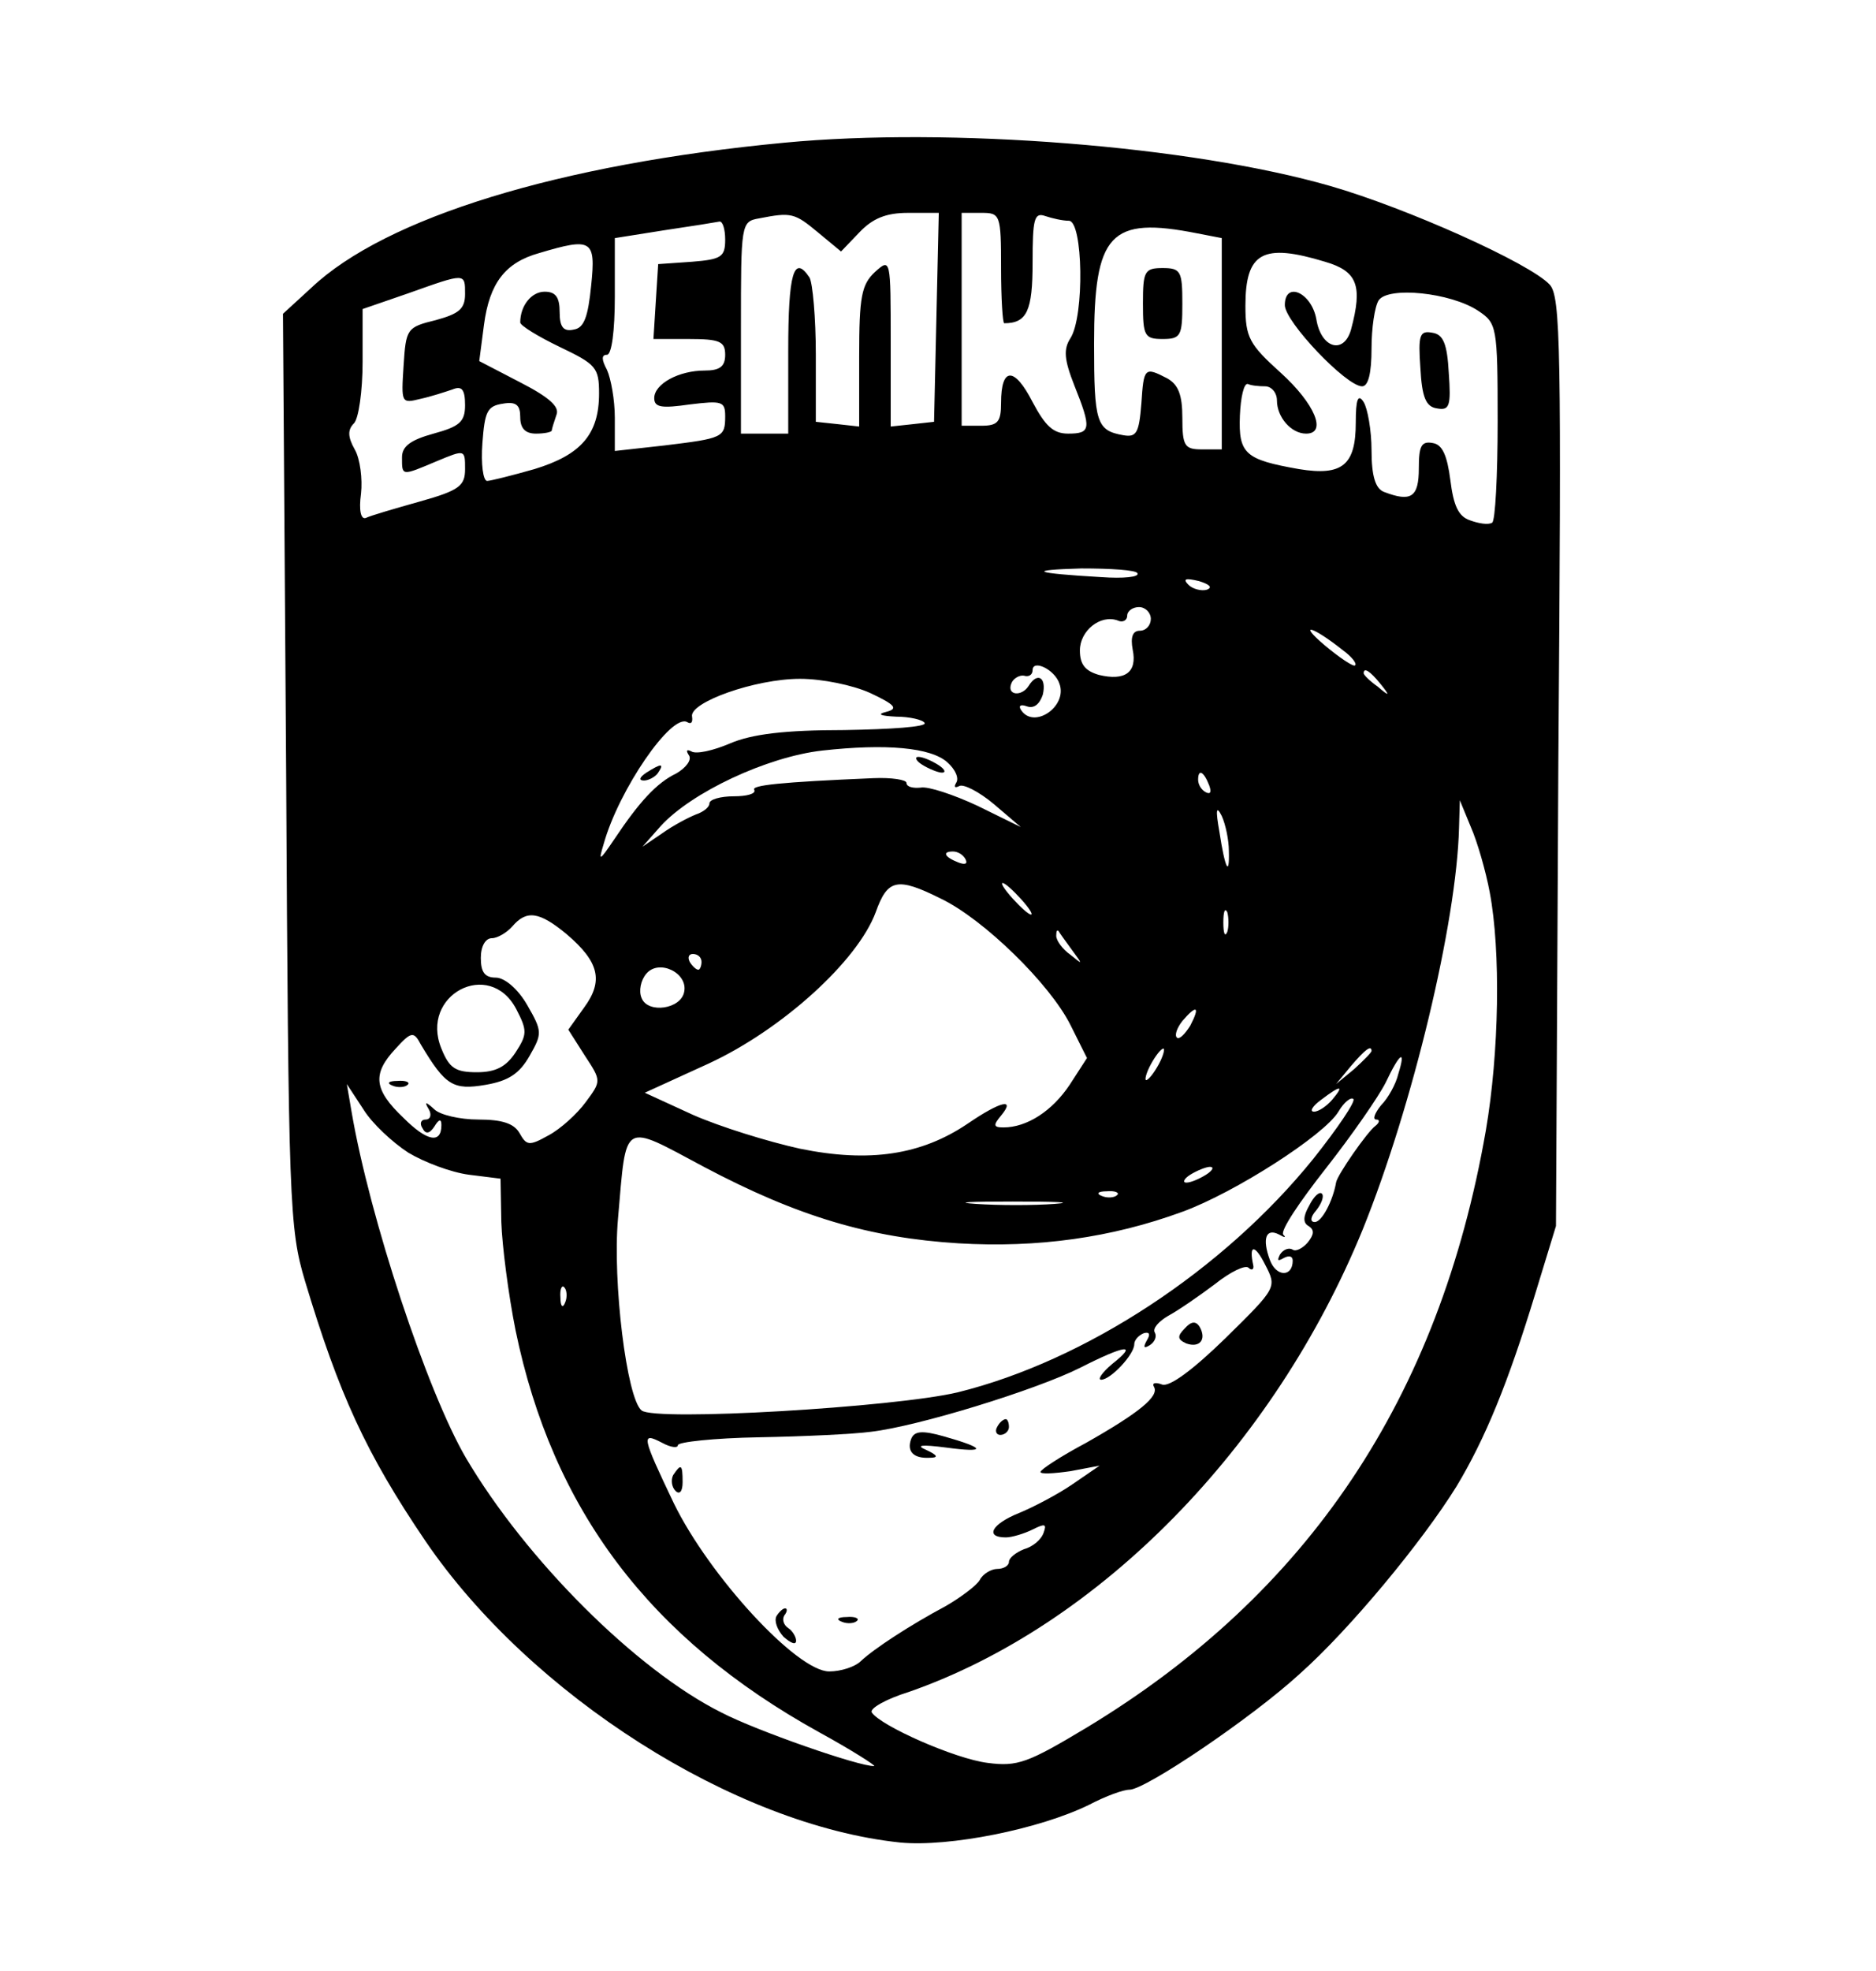 <?xml version="1.0" standalone="no"?>
<!DOCTYPE svg PUBLIC "-//W3C//DTD SVG 20010904//EN"
 "http://www.w3.org/TR/2001/REC-SVG-20010904/DTD/svg10.dtd">
<svg version="1.0" xmlns="http://www.w3.org/2000/svg"
 width="238pt" height="250pt" viewBox="0 0 238 250"
 preserveAspectRatio="xMidYMid meet">

<g transform="translate(0,250) scale(0.1,-0.1)"
fill="#000000" stroke="none">
<path d="M995 2319 c-285 -27 -506 -95 -600 -184 l-36 -33 4 -579 c3 -550 4
-581 24 -648 43 -143 77 -218 153 -330 133 -195 392 -360 602 -382 62 -6 177
17 240 48 21 11 43 19 51 19 20 0 155 91 216 147 63 56 155 167 199 238 36 60
65 130 100 245 l26 85 3 588 c4 525 3 591 -11 606 -25 27 -181 97 -278 125
-177 51 -483 75 -693 55z m43 -114 l29 -24 23 24 c17 18 34 25 62 25 l39 0 -3
-132 -3 -133 -27 -3 -28 -3 0 107 c0 106 0 107 -20 89 -17 -16 -20 -31 -20
-107 l0 -89 -27 3 -28 3 0 85 c0 47 -4 91 -8 98 -20 30 -27 5 -27 -93 l0 -105
-30 0 -30 0 0 134 c0 132 0 135 23 139 41 8 45 7 75 -18z m232 -45 c0 -38 2
-70 4 -70 29 0 36 16 36 77 0 55 2 64 16 59 9 -3 22 -6 30 -6 18 0 20 -121 2
-149 -9 -14 -8 -27 5 -60 22 -55 21 -61 -8 -61 -19 0 -29 10 -45 40 -23 45
-40 45 -40 -1 0 -24 -4 -29 -25 -29 l-25 0 0 135 0 135 25 0 c24 0 25 -2 25
-70z m-350 36 c0 -22 -5 -25 -42 -28 l-43 -3 -3 -47 -3 -48 45 0 c39 0 46 -3
46 -20 0 -15 -7 -20 -26 -20 -33 0 -64 -17 -64 -35 0 -12 10 -13 45 -8 41 5
45 4 45 -15 0 -27 -3 -28 -77 -37 l-63 -7 0 42 c0 23 -5 50 -10 61 -7 13 -7
19 0 19 6 0 10 30 10 74 l0 74 63 10 c34 5 65 10 70 11 4 0 7 -10 7 -23z m599
8 l31 -6 0 -134 0 -134 -25 0 c-22 0 -25 4 -25 40 0 29 -5 42 -19 50 -29 15
-30 14 -33 -32 -3 -37 -6 -43 -23 -40 -34 6 -37 16 -37 116 0 140 20 162 131
140z m-769 -66 c-4 -40 -9 -54 -22 -56 -13 -3 -18 3 -18 22 0 19 -5 26 -19 26
-17 0 -31 -18 -31 -39 0 -4 23 -18 50 -31 46 -22 50 -26 50 -59 0 -52 -23 -78
-82 -96 -28 -8 -56 -15 -60 -15 -5 0 -8 21 -6 48 3 40 6 47 26 50 17 3 22 -2
22 -17 0 -14 6 -21 20 -21 11 0 20 2 20 4 0 2 3 11 6 20 4 10 -9 22 -46 41
l-52 27 6 46 c7 53 27 79 70 91 67 20 72 17 66 -41z m931 30 c41 -12 48 -30
33 -86 -9 -32 -38 -24 -44 13 -6 34 -40 49 -40 18 0 -21 78 -103 98 -103 8 0
12 17 12 48 0 26 4 53 9 61 12 18 91 10 126 -13 24 -16 25 -19 25 -141 0 -68
-3 -126 -7 -128 -5 -3 -17 -1 -28 3 -15 5 -21 19 -25 51 -4 31 -10 45 -22 47
-15 3 -18 -4 -18 -32 0 -37 -10 -43 -44 -30 -11 4 -16 20 -16 53 0 25 -5 53
-10 61 -7 11 -10 4 -10 -26 0 -54 -17 -68 -72 -59 -68 12 -77 19 -75 68 1 23
5 41 10 40 4 -2 14 -3 22 -3 8 0 15 -8 15 -18 0 -21 18 -42 37 -42 27 0 11 38
-32 77 -40 36 -45 45 -45 85 0 68 22 80 101 56z m-1091 -41 c0 -19 -8 -25 -37
-33 -37 -9 -38 -11 -41 -58 -3 -47 -3 -48 21 -42 14 3 32 9 41 12 12 5 16 0
16 -20 0 -21 -7 -27 -40 -36 -29 -8 -40 -16 -40 -30 0 -24 -1 -24 44 -5 36 15
36 15 36 -10 0 -21 -7 -27 -57 -41 -32 -9 -63 -18 -69 -21 -6 -2 -9 9 -6 31 2
18 -1 44 -8 56 -9 16 -9 25 -1 33 6 6 11 41 11 78 l0 67 58 20 c73 26 72 26
72 -1z m853 -354 c3 -5 -18 -7 -46 -5 -86 5 -96 9 -25 11 37 0 69 -2 71 -6z
m88 -21 c-7 -2 -18 1 -23 6 -8 8 -4 9 13 5 13 -4 18 -8 10 -11z m-71 -37 c0
-8 -6 -15 -14 -15 -9 0 -12 -8 -9 -24 6 -29 -10 -40 -43 -32 -17 5 -24 13 -24
31 0 25 26 46 48 38 6 -3 12 0 12 6 0 6 7 11 15 11 8 0 15 -7 15 -15z m244
-40 c11 -8 18 -17 15 -19 -2 -2 -20 10 -39 26 -34 29 -15 24 24 -7z m-360 -42
c11 -29 -33 -59 -49 -33 -3 5 0 7 8 4 9 -3 16 3 20 15 5 22 -7 29 -18 11 -9
-14 -28 -12 -22 3 2 6 10 11 16 10 6 -2 11 1 11 7 0 14 28 1 34 -17z m407 0
c13 -16 12 -17 -3 -4 -10 7 -18 15 -18 17 0 8 8 3 21 -13z m-647 -12 c32 -15
36 -20 20 -24 -12 -3 -7 -5 13 -6 17 0 34 -4 36 -8 3 -5 -43 -8 -102 -9 -75 0
-117 -5 -145 -17 -21 -9 -43 -14 -49 -10 -6 3 -7 1 -3 -5 4 -6 -4 -16 -16 -23
-25 -12 -47 -36 -79 -84 -19 -28 -20 -28 -13 -5 19 68 86 166 106 154 5 -3 7
0 6 7 -4 18 80 48 137 48 28 0 67 -8 89 -18z m98 -88 c10 -9 15 -20 11 -26 -3
-5 -2 -7 4 -4 5 3 25 -7 44 -23 l34 -29 -55 27 c-30 14 -63 25 -72 23 -10 -1
-18 1 -18 6 0 4 -19 7 -42 6 -118 -5 -156 -9 -151 -15 2 -5 -10 -8 -26 -8 -17
0 -31 -4 -31 -9 0 -5 -8 -11 -17 -14 -10 -4 -29 -14 -43 -24 l-25 -17 23 26
c39 43 135 88 205 96 81 9 138 4 159 -15z m332 -29 c3 -8 2 -12 -4 -9 -6 3
-10 10 -10 16 0 14 7 11 14 -7z m25 -83 c1 -35 -5 -22 -12 24 -5 28 -4 34 3
20 5 -11 9 -31 9 -44z m331 -53 c14 -74 12 -203 -5 -302 -59 -339 -225 -587
-506 -757 -75 -45 -88 -50 -126 -45 -41 5 -136 47 -147 64 -3 5 18 17 47 26
241 84 463 310 576 587 63 156 119 389 122 509 l1 35 14 -34 c8 -18 19 -56 24
-83z m-665 42 c3 -6 -1 -7 -9 -4 -18 7 -21 14 -7 14 6 0 13 -4 16 -10z m-31
-50 c54 -26 138 -108 164 -160 l21 -42 -22 -34 c-22 -33 -54 -54 -84 -54 -13
0 -13 3 -3 15 19 23 -1 18 -42 -10 -59 -40 -125 -50 -213 -32 -41 9 -102 28
-136 43 l-61 28 81 37 c93 43 189 130 212 192 15 42 27 45 83 17z m101 0 c10
-11 16 -20 13 -20 -3 0 -13 9 -23 20 -10 11 -16 20 -13 20 3 0 13 -9 23 -20z
m262 -42 c-3 -7 -5 -2 -5 12 0 14 2 19 5 13 2 -7 2 -19 0 -25z m-838 -3 c41
-35 47 -59 22 -93 l-20 -28 21 -33 c21 -32 21 -32 1 -59 -11 -15 -32 -34 -47
-42 -25 -14 -28 -13 -37 3 -7 12 -22 17 -52 17 -24 0 -49 6 -56 13 -11 10 -13
10 -7 0 4 -7 2 -13 -4 -13 -6 0 -8 -5 -4 -11 4 -8 9 -7 15 2 6 10 9 10 9 2 0
-24 -18 -21 -48 9 -38 36 -40 56 -10 88 20 22 23 22 32 5 31 -52 41 -58 82
-51 29 5 43 14 56 37 16 28 16 31 -3 64 -12 21 -29 35 -40 35 -14 0 -19 7 -19
25 0 15 6 25 14 25 7 0 19 7 26 15 18 21 34 19 69 -10z m641 -20 c14 -19 14
-19 -2 -6 -10 7 -18 18 -18 24 0 6 1 8 3 6 1 -2 9 -13 17 -24z m-470 -15 c0
-5 -2 -10 -4 -10 -3 0 -8 5 -11 10 -3 6 -1 10 4 10 6 0 11 -4 11 -10z m-22
-38 c-4 -22 -46 -28 -54 -8 -4 9 -1 23 6 31 16 19 53 1 48 -23z m-213 -22 c14
-27 14 -32 -1 -55 -12 -18 -25 -25 -49 -25 -27 0 -35 5 -45 30 -28 68 61 115
95 50z m855 -21 c-7 -11 -14 -18 -17 -15 -3 3 0 12 7 21 18 21 23 19 10 -6z
m-40 -49 c-6 -11 -13 -20 -16 -20 -2 0 0 9 6 20 6 11 13 20 16 20 2 0 0 -9 -6
-20z m270 17 c0 -2 -10 -12 -22 -23 l-23 -19 19 23 c18 21 26 27 26 19z m34
-29 c-3 -13 -13 -31 -22 -40 -8 -10 -11 -18 -6 -18 5 0 4 -4 -1 -8 -10 -7 -49
-63 -50 -72 -4 -23 -18 -50 -27 -50 -6 0 -6 6 2 15 7 9 10 18 7 21 -3 3 -10
-3 -16 -15 -8 -14 -8 -22 -1 -26 8 -5 7 -11 -1 -21 -6 -7 -15 -12 -19 -9 -5 3
-12 0 -16 -6 -4 -8 -3 -9 4 -5 7 4 12 3 12 -3 0 -21 -21 -21 -29 1 -10 27 -5
41 12 32 7 -4 9 -4 5 0 -4 5 21 42 54 84 33 42 67 91 76 109 18 38 26 43 16
11z m-1256 -100 c20 -12 54 -25 77 -28 l40 -5 1 -55 c1 -30 9 -92 18 -137 47
-228 170 -391 385 -510 42 -23 73 -43 70 -43 -18 -1 -150 45 -194 68 -108 54
-248 194 -324 323 -49 84 -122 304 -145 439 l-6 35 21 -32 c11 -18 37 -42 57
-55z m1172 67 c-7 -8 -17 -15 -23 -15 -6 0 -2 7 9 15 25 19 30 19 14 0z m-24
-75 c-114 -141 -289 -256 -451 -296 -80 -19 -384 -37 -401 -23 -19 15 -37 164
-30 243 11 126 4 122 109 66 119 -63 210 -90 323 -97 100 -6 194 7 284 40 66
24 180 97 198 127 7 12 16 19 19 16 3 -3 -20 -37 -51 -76z m-136 -20 c-8 -5
-19 -10 -25 -10 -5 0 -3 5 5 10 8 5 20 10 25 10 6 0 3 -5 -5 -10z m-113 -26
c-3 -3 -12 -4 -19 -1 -8 3 -5 6 6 6 11 1 17 -2 13 -5z m-79 -11 c-26 -2 -71
-2 -100 0 -29 2 -8 3 47 3 55 0 79 -1 53 -3z m217 -170 c-42 -41 -72 -63 -81
-59 -8 3 -13 2 -10 -3 7 -12 -19 -33 -86 -71 -32 -17 -58 -34 -58 -37 0 -3 17
-2 38 1 l37 7 -35 -24 c-19 -13 -50 -29 -67 -36 -35 -14 -44 -31 -17 -31 8 0
24 5 34 10 16 8 18 7 14 -4 -3 -9 -14 -18 -25 -21 -10 -4 -19 -11 -19 -16 0
-5 -7 -9 -15 -9 -7 0 -18 -6 -22 -14 -4 -7 -24 -22 -43 -33 -45 -24 -91 -54
-108 -70 -7 -7 -25 -13 -40 -13 -41 0 -152 121 -197 213 -41 86 -42 91 -15 77
11 -6 20 -7 20 -3 0 4 46 9 103 10 56 1 120 4 142 7 60 7 209 53 265 81 59 30
74 31 41 5 -13 -11 -19 -20 -14 -20 12 0 42 32 42 45 0 5 5 11 12 14 7 2 9 -1
4 -9 -5 -9 -4 -11 4 -6 6 4 9 11 6 16 -3 5 5 14 17 21 13 7 39 25 59 40 20 16
39 25 43 21 4 -4 7 -2 6 3 -6 27 2 27 15 1 15 -29 15 -29 -50 -93z m-838 45
c-3 -8 -6 -5 -6 6 -1 11 2 17 5 13 3 -3 4 -12 1 -19z"/>
<path d="M1450 2115 c0 -41 2 -45 25 -45 23 0 25 4 25 45 0 41 -2 45 -25 45
-23 0 -25 -4 -25 -45z"/>
<path d="M1802 2033 c2 -37 7 -49 21 -51 16 -3 18 3 15 45 -2 37 -7 49 -21 51
-16 3 -18 -3 -15 -45z"/>
<path d="M820 1520 c-9 -6 -10 -10 -3 -10 6 0 15 5 18 10 8 12 4 12 -15 0z"/>
<path d="M1170 1530 c8 -5 20 -10 25 -10 6 0 3 5 -5 10 -8 5 -19 10 -25 10 -5
0 -3 -5 5 -10z"/>
<path d="M498 1123 c7 -3 16 -2 19 1 4 3 -2 6 -13 5 -11 0 -14 -3 -6 -6z"/>
<path d="M1503 815 c-10 -10 -9 -14 2 -19 17 -6 26 5 17 21 -5 8 -11 7 -19 -2z"/>
<path d="M1265 690 c-3 -5 -1 -10 4 -10 6 0 11 5 11 10 0 6 -2 10 -4 10 -3 0
-8 -4 -11 -10z"/>
<path d="M1156 675 c-6 -16 3 -25 23 -24 12 0 11 3 -4 10 -14 6 -6 7 25 3 52
-7 51 -1 -2 14 -28 8 -38 7 -42 -3z"/>
<path d="M854 629 c-3 -6 -2 -15 3 -20 5 -5 9 -1 9 11 0 23 -2 24 -12 9z"/>
<path d="M985 450 c-3 -6 1 -17 9 -26 9 -8 16 -11 16 -5 0 5 -5 13 -10 16 -6
4 -8 11 -5 16 4 5 4 9 1 9 -3 0 -8 -5 -11 -10z"/>
<path d="M1068 443 c7 -3 16 -2 19 1 4 3 -2 6 -13 5 -11 0 -14 -3 -6 -6z"/>
</g>
</svg>
